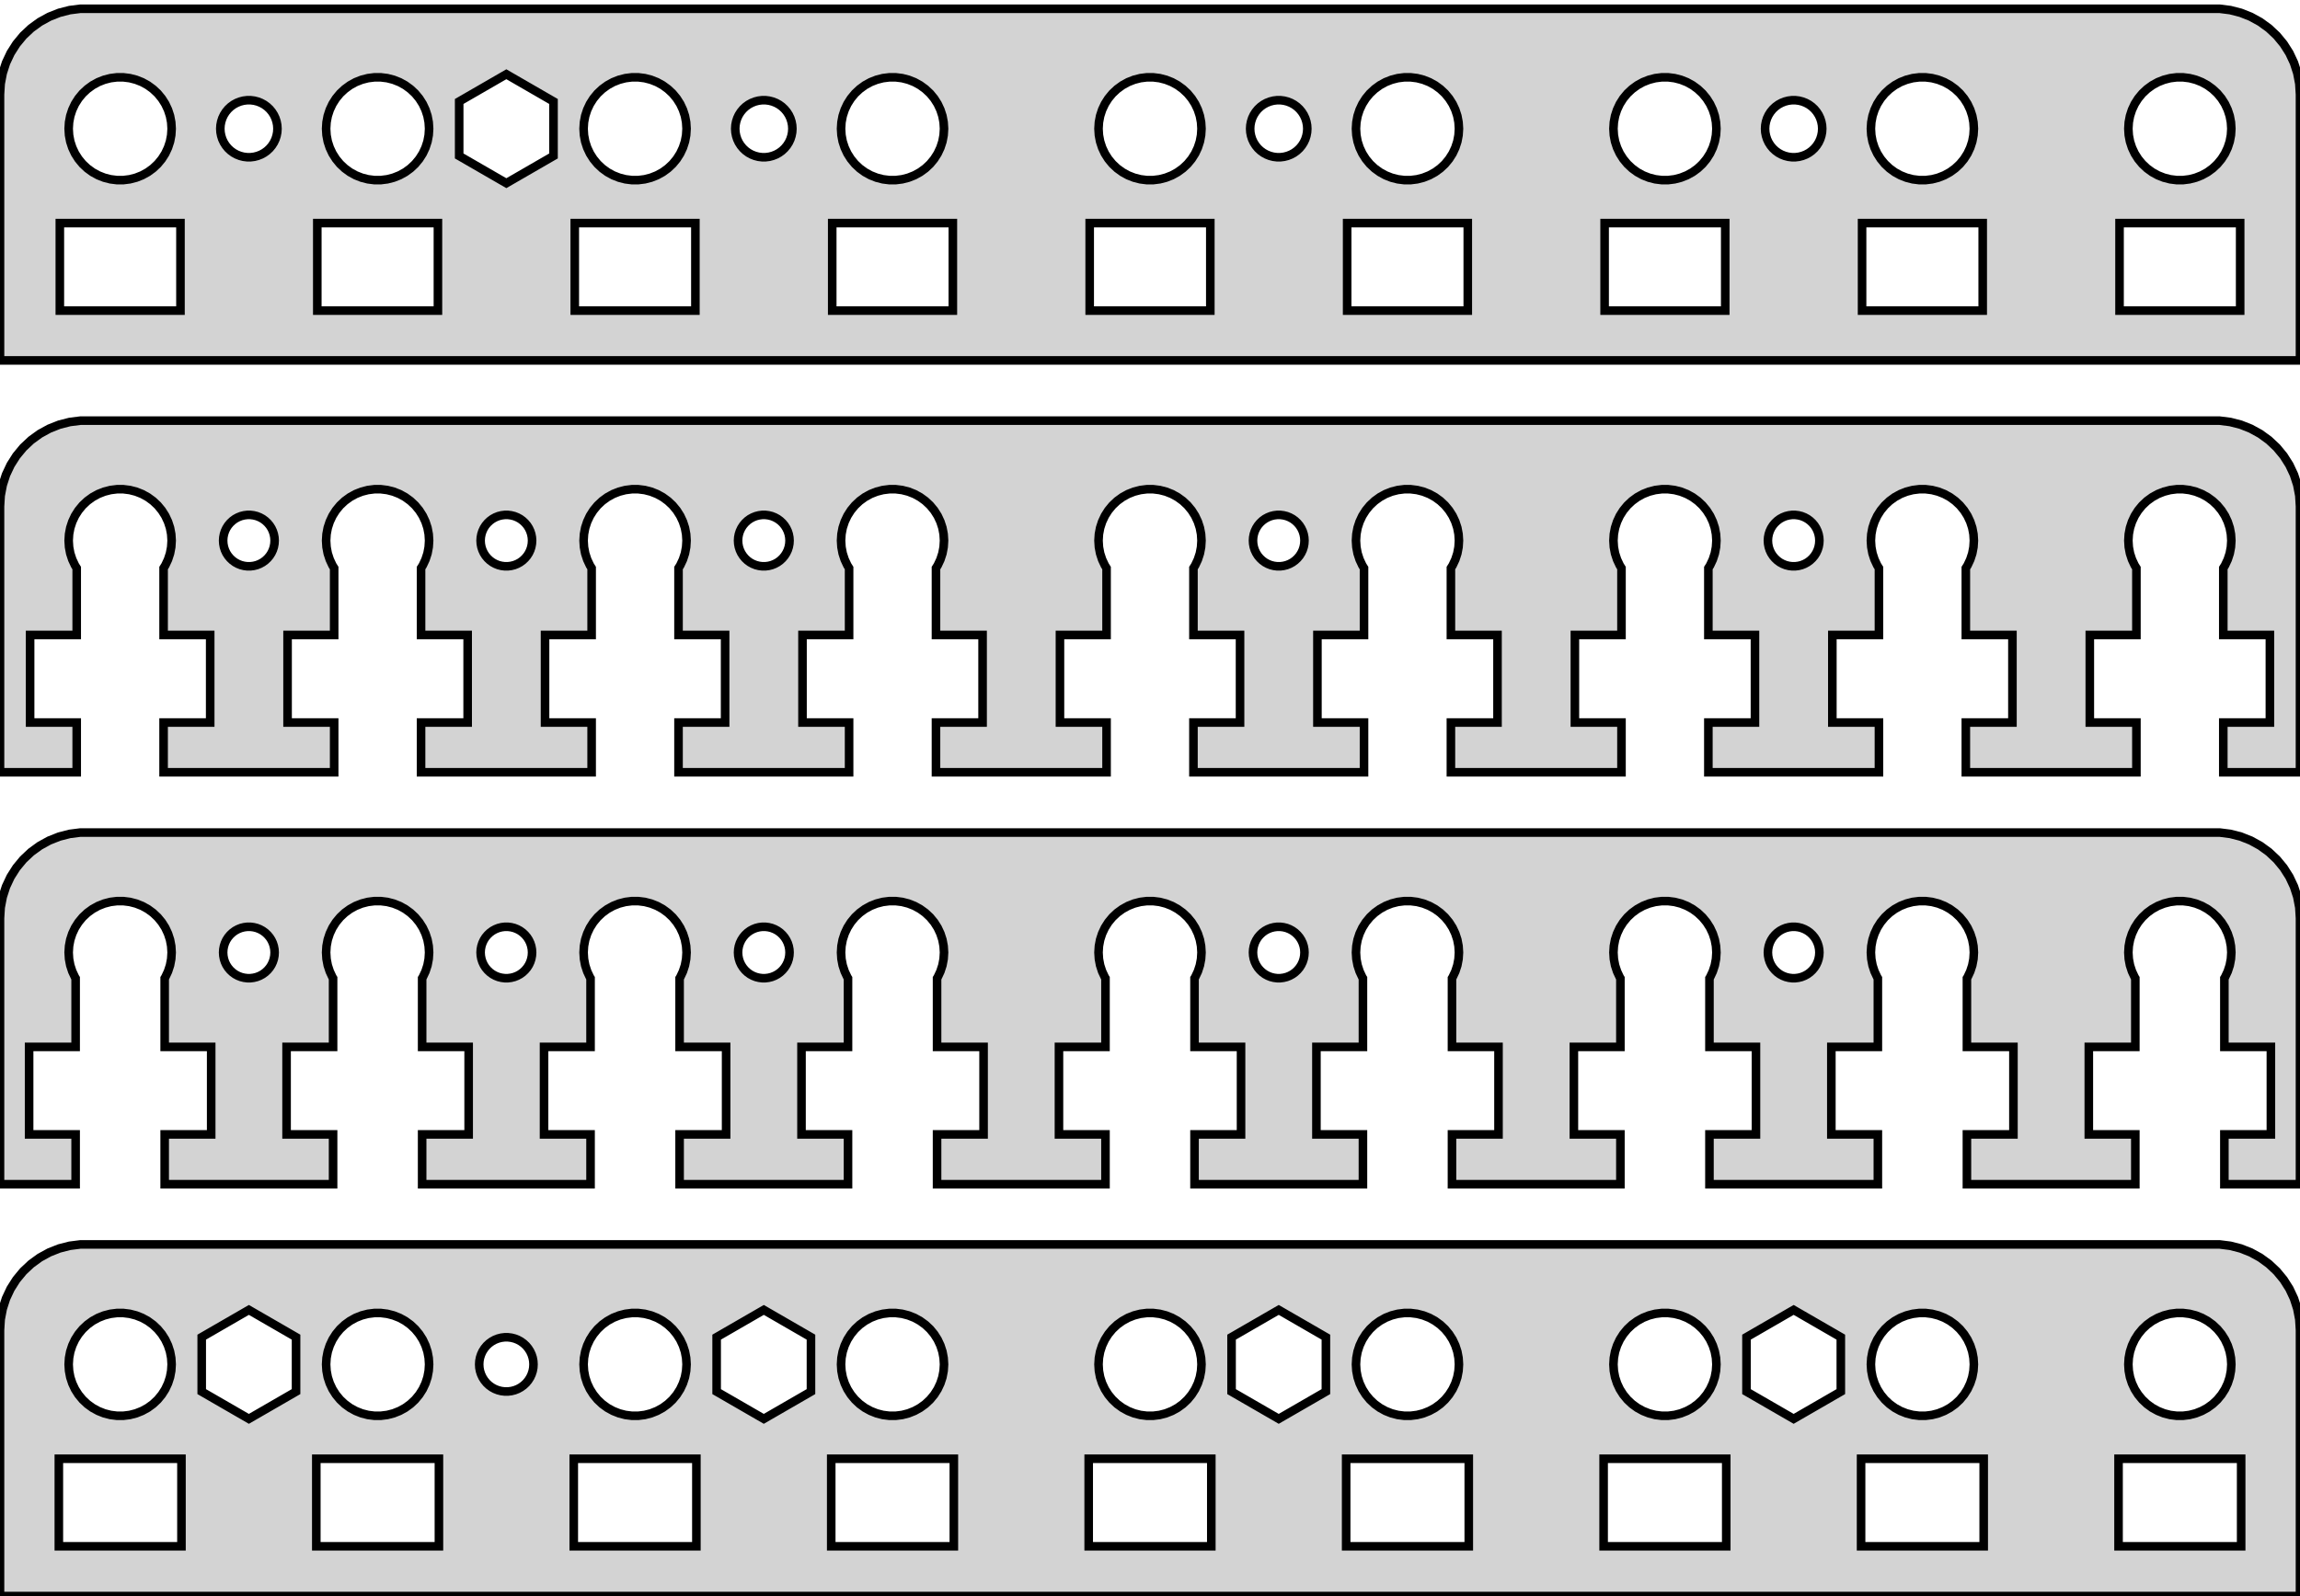 <?xml version="1.0" standalone="no"?>
<!DOCTYPE svg PUBLIC "-//W3C//DTD SVG 1.1//EN" "http://www.w3.org/Graphics/SVG/1.1/DTD/svg11.dtd">
<svg width="134mm" height="93mm" viewBox="-67 -93 134 93" xmlns="http://www.w3.org/2000/svg" version="1.1">
<title>OpenSCAD Model</title>
<path d="
M 67,-87.5 L 66.961,-88.127 L 66.843,-88.743 L 66.649,-89.341 L 66.382,-89.909 L 66.045,-90.439
 L 65.645,-90.923 L 65.187,-91.353 L 64.679,-91.722 L 64.129,-92.024 L 63.545,-92.255 L 62.937,-92.411
 L 62.314,-92.49 L -62.314,-92.49 L -62.937,-92.411 L -63.545,-92.255 L -64.129,-92.024 L -64.679,-91.722
 L -65.187,-91.353 L -65.645,-90.923 L -66.045,-90.439 L -66.382,-89.909 L -66.649,-89.341 L -66.843,-88.743
 L -66.961,-88.127 L -67,-87.5 L -67,-72 L 67,-72 z
M -40.248,-83.913 L -40.248,-87.087 L -37.5,-88.674 L -34.752,-87.087 L -34.752,-83.913 L -37.5,-82.326
 z
M -45.188,-82.506 L -45.562,-82.553 L -45.927,-82.647 L -46.277,-82.785 L -46.608,-82.967 L -46.912,-83.188
 L -47.187,-83.446 L -47.427,-83.737 L -47.629,-84.055 L -47.789,-84.396 L -47.906,-84.754 L -47.976,-85.124
 L -48,-85.5 L -47.976,-85.876 L -47.906,-86.246 L -47.789,-86.604 L -47.629,-86.945 L -47.427,-87.263
 L -47.187,-87.554 L -46.912,-87.811 L -46.608,-88.033 L -46.277,-88.215 L -45.927,-88.353 L -45.562,-88.447
 L -45.188,-88.494 L -44.812,-88.494 L -44.438,-88.447 L -44.073,-88.353 L -43.723,-88.215 L -43.392,-88.033
 L -43.088,-87.811 L -42.813,-87.554 L -42.573,-87.263 L -42.371,-86.945 L -42.211,-86.604 L -42.094,-86.246
 L -42.024,-85.876 L -42,-85.5 L -42.024,-85.124 L -42.094,-84.754 L -42.211,-84.396 L -42.371,-84.055
 L -42.573,-83.737 L -42.813,-83.446 L -43.088,-83.188 L -43.392,-82.967 L -43.723,-82.785 L -44.073,-82.647
 L -44.438,-82.553 L -44.812,-82.506 z
M 59.812,-82.506 L 59.438,-82.553 L 59.073,-82.647 L 58.723,-82.785 L 58.392,-82.967 L 58.088,-83.188
 L 57.813,-83.446 L 57.573,-83.737 L 57.371,-84.055 L 57.211,-84.396 L 57.094,-84.754 L 57.024,-85.124
 L 57,-85.5 L 57.024,-85.876 L 57.094,-86.246 L 57.211,-86.604 L 57.371,-86.945 L 57.573,-87.263
 L 57.813,-87.554 L 58.088,-87.811 L 58.392,-88.033 L 58.723,-88.215 L 59.073,-88.353 L 59.438,-88.447
 L 59.812,-88.494 L 60.188,-88.494 L 60.562,-88.447 L 60.927,-88.353 L 61.277,-88.215 L 61.608,-88.033
 L 61.912,-87.811 L 62.187,-87.554 L 62.427,-87.263 L 62.629,-86.945 L 62.789,-86.604 L 62.906,-86.246
 L 62.976,-85.876 L 63,-85.5 L 62.976,-85.124 L 62.906,-84.754 L 62.789,-84.396 L 62.629,-84.055
 L 62.427,-83.737 L 62.187,-83.446 L 61.912,-83.188 L 61.608,-82.967 L 61.277,-82.785 L 60.927,-82.647
 L 60.562,-82.553 L 60.188,-82.506 z
M 14.812,-82.506 L 14.438,-82.553 L 14.073,-82.647 L 13.723,-82.785 L 13.393,-82.967 L 13.088,-83.188
 L 12.813,-83.446 L 12.573,-83.737 L 12.371,-84.055 L 12.211,-84.396 L 12.094,-84.754 L 12.024,-85.124
 L 12,-85.5 L 12.024,-85.876 L 12.094,-86.246 L 12.211,-86.604 L 12.371,-86.945 L 12.573,-87.263
 L 12.813,-87.554 L 13.088,-87.811 L 13.393,-88.033 L 13.723,-88.215 L 14.073,-88.353 L 14.438,-88.447
 L 14.812,-88.494 L 15.188,-88.494 L 15.562,-88.447 L 15.927,-88.353 L 16.277,-88.215 L 16.608,-88.033
 L 16.912,-87.811 L 17.187,-87.554 L 17.427,-87.263 L 17.629,-86.945 L 17.789,-86.604 L 17.906,-86.246
 L 17.976,-85.876 L 18,-85.5 L 17.976,-85.124 L 17.906,-84.754 L 17.789,-84.396 L 17.629,-84.055
 L 17.427,-83.737 L 17.187,-83.446 L 16.912,-83.188 L 16.608,-82.967 L 16.277,-82.785 L 15.927,-82.647
 L 15.562,-82.553 L 15.188,-82.506 z
M -60.188,-82.506 L -60.562,-82.553 L -60.927,-82.647 L -61.277,-82.785 L -61.608,-82.967 L -61.912,-83.188
 L -62.187,-83.446 L -62.427,-83.737 L -62.629,-84.055 L -62.789,-84.396 L -62.906,-84.754 L -62.976,-85.124
 L -63,-85.5 L -62.976,-85.876 L -62.906,-86.246 L -62.789,-86.604 L -62.629,-86.945 L -62.427,-87.263
 L -62.187,-87.554 L -61.912,-87.811 L -61.608,-88.033 L -61.277,-88.215 L -60.927,-88.353 L -60.562,-88.447
 L -60.188,-88.494 L -59.812,-88.494 L -59.438,-88.447 L -59.073,-88.353 L -58.723,-88.215 L -58.392,-88.033
 L -58.088,-87.811 L -57.813,-87.554 L -57.573,-87.263 L -57.371,-86.945 L -57.211,-86.604 L -57.094,-86.246
 L -57.024,-85.876 L -57,-85.5 L -57.024,-85.124 L -57.094,-84.754 L -57.211,-84.396 L -57.371,-84.055
 L -57.573,-83.737 L -57.813,-83.446 L -58.088,-83.188 L -58.392,-82.967 L -58.723,-82.785 L -59.073,-82.647
 L -59.438,-82.553 L -59.812,-82.506 z
M 44.812,-82.506 L 44.438,-82.553 L 44.073,-82.647 L 43.723,-82.785 L 43.392,-82.967 L 43.088,-83.188
 L 42.813,-83.446 L 42.573,-83.737 L 42.371,-84.055 L 42.211,-84.396 L 42.094,-84.754 L 42.024,-85.124
 L 42,-85.5 L 42.024,-85.876 L 42.094,-86.246 L 42.211,-86.604 L 42.371,-86.945 L 42.573,-87.263
 L 42.813,-87.554 L 43.088,-87.811 L 43.392,-88.033 L 43.723,-88.215 L 44.073,-88.353 L 44.438,-88.447
 L 44.812,-88.494 L 45.188,-88.494 L 45.562,-88.447 L 45.927,-88.353 L 46.277,-88.215 L 46.608,-88.033
 L 46.912,-87.811 L 47.187,-87.554 L 47.427,-87.263 L 47.629,-86.945 L 47.789,-86.604 L 47.906,-86.246
 L 47.976,-85.876 L 48,-85.5 L 47.976,-85.124 L 47.906,-84.754 L 47.789,-84.396 L 47.629,-84.055
 L 47.427,-83.737 L 47.187,-83.446 L 46.912,-83.188 L 46.608,-82.967 L 46.277,-82.785 L 45.927,-82.647
 L 45.562,-82.553 L 45.188,-82.506 z
M -30.188,-82.506 L -30.562,-82.553 L -30.927,-82.647 L -31.277,-82.785 L -31.608,-82.967 L -31.912,-83.188
 L -32.187,-83.446 L -32.427,-83.737 L -32.629,-84.055 L -32.789,-84.396 L -32.906,-84.754 L -32.976,-85.124
 L -33,-85.5 L -32.976,-85.876 L -32.906,-86.246 L -32.789,-86.604 L -32.629,-86.945 L -32.427,-87.263
 L -32.187,-87.554 L -31.912,-87.811 L -31.608,-88.033 L -31.277,-88.215 L -30.927,-88.353 L -30.562,-88.447
 L -30.188,-88.494 L -29.812,-88.494 L -29.438,-88.447 L -29.073,-88.353 L -28.723,-88.215 L -28.392,-88.033
 L -28.088,-87.811 L -27.813,-87.554 L -27.573,-87.263 L -27.371,-86.945 L -27.211,-86.604 L -27.094,-86.246
 L -27.024,-85.876 L -27,-85.5 L -27.024,-85.124 L -27.094,-84.754 L -27.211,-84.396 L -27.371,-84.055
 L -27.573,-83.737 L -27.813,-83.446 L -28.088,-83.188 L -28.392,-82.967 L -28.723,-82.785 L -29.073,-82.647
 L -29.438,-82.553 L -29.812,-82.506 z
M -15.188,-82.506 L -15.562,-82.553 L -15.927,-82.647 L -16.277,-82.785 L -16.608,-82.967 L -16.912,-83.188
 L -17.187,-83.446 L -17.427,-83.737 L -17.629,-84.055 L -17.789,-84.396 L -17.906,-84.754 L -17.976,-85.124
 L -18,-85.5 L -17.976,-85.876 L -17.906,-86.246 L -17.789,-86.604 L -17.629,-86.945 L -17.427,-87.263
 L -17.187,-87.554 L -16.912,-87.811 L -16.608,-88.033 L -16.277,-88.215 L -15.927,-88.353 L -15.562,-88.447
 L -15.188,-88.494 L -14.812,-88.494 L -14.438,-88.447 L -14.073,-88.353 L -13.723,-88.215 L -13.393,-88.033
 L -13.088,-87.811 L -12.813,-87.554 L -12.573,-87.263 L -12.371,-86.945 L -12.211,-86.604 L -12.094,-86.246
 L -12.024,-85.876 L -12,-85.5 L -12.024,-85.124 L -12.094,-84.754 L -12.211,-84.396 L -12.371,-84.055
 L -12.573,-83.737 L -12.813,-83.446 L -13.088,-83.188 L -13.393,-82.967 L -13.723,-82.785 L -14.073,-82.647
 L -14.438,-82.553 L -14.812,-82.506 z
M -0.188,-82.506 L -0.562,-82.553 L -0.927,-82.647 L -1.277,-82.785 L -1.607,-82.967 L -1.912,-83.188
 L -2.187,-83.446 L -2.427,-83.737 L -2.629,-84.055 L -2.789,-84.396 L -2.906,-84.754 L -2.976,-85.124
 L -3,-85.5 L -2.976,-85.876 L -2.906,-86.246 L -2.789,-86.604 L -2.629,-86.945 L -2.427,-87.263
 L -2.187,-87.554 L -1.912,-87.811 L -1.607,-88.033 L -1.277,-88.215 L -0.927,-88.353 L -0.562,-88.447
 L -0.188,-88.494 L 0.188,-88.494 L 0.562,-88.447 L 0.927,-88.353 L 1.277,-88.215 L 1.607,-88.033
 L 1.912,-87.811 L 2.187,-87.554 L 2.427,-87.263 L 2.629,-86.945 L 2.789,-86.604 L 2.906,-86.246
 L 2.976,-85.876 L 3,-85.5 L 2.976,-85.124 L 2.906,-84.754 L 2.789,-84.396 L 2.629,-84.055
 L 2.427,-83.737 L 2.187,-83.446 L 1.912,-83.188 L 1.607,-82.967 L 1.277,-82.785 L 0.927,-82.647
 L 0.562,-82.553 L 0.188,-82.506 z
M 29.812,-82.506 L 29.438,-82.553 L 29.073,-82.647 L 28.723,-82.785 L 28.392,-82.967 L 28.088,-83.188
 L 27.813,-83.446 L 27.573,-83.737 L 27.371,-84.055 L 27.211,-84.396 L 27.094,-84.754 L 27.024,-85.124
 L 27,-85.5 L 27.024,-85.876 L 27.094,-86.246 L 27.211,-86.604 L 27.371,-86.945 L 27.573,-87.263
 L 27.813,-87.554 L 28.088,-87.811 L 28.392,-88.033 L 28.723,-88.215 L 29.073,-88.353 L 29.438,-88.447
 L 29.812,-88.494 L 30.188,-88.494 L 30.562,-88.447 L 30.927,-88.353 L 31.277,-88.215 L 31.608,-88.033
 L 31.912,-87.811 L 32.187,-87.554 L 32.427,-87.263 L 32.629,-86.945 L 32.789,-86.604 L 32.906,-86.246
 L 32.976,-85.876 L 33,-85.5 L 32.976,-85.124 L 32.906,-84.754 L 32.789,-84.396 L 32.629,-84.055
 L 32.427,-83.737 L 32.187,-83.446 L 31.912,-83.188 L 31.608,-82.967 L 31.277,-82.785 L 30.927,-82.647
 L 30.562,-82.553 L 30.188,-82.506 z
M 37.395,-83.839 L 37.188,-83.865 L 36.986,-83.917 L 36.791,-83.994 L 36.608,-84.094 L 36.439,-84.217
 L 36.286,-84.36 L 36.153,-84.522 L 36.041,-84.698 L 35.952,-84.887 L 35.888,-85.086 L 35.848,-85.291
 L 35.835,-85.5 L 35.848,-85.709 L 35.888,-85.914 L 35.952,-86.113 L 36.041,-86.302 L 36.153,-86.478
 L 36.286,-86.64 L 36.439,-86.783 L 36.608,-86.906 L 36.791,-87.006 L 36.986,-87.083 L 37.188,-87.135
 L 37.395,-87.161 L 37.605,-87.161 L 37.812,-87.135 L 38.014,-87.083 L 38.209,-87.006 L 38.392,-86.906
 L 38.561,-86.783 L 38.714,-86.64 L 38.847,-86.478 L 38.959,-86.302 L 39.048,-86.113 L 39.112,-85.914
 L 39.152,-85.709 L 39.165,-85.5 L 39.152,-85.291 L 39.112,-85.086 L 39.048,-84.887 L 38.959,-84.698
 L 38.847,-84.522 L 38.714,-84.36 L 38.561,-84.217 L 38.392,-84.094 L 38.209,-83.994 L 38.014,-83.917
 L 37.812,-83.865 L 37.605,-83.839 z
M -52.605,-83.839 L -52.812,-83.865 L -53.014,-83.917 L -53.209,-83.994 L -53.392,-84.094 L -53.561,-84.217
 L -53.714,-84.36 L -53.847,-84.522 L -53.959,-84.698 L -54.048,-84.887 L -54.112,-85.086 L -54.152,-85.291
 L -54.165,-85.5 L -54.152,-85.709 L -54.112,-85.914 L -54.048,-86.113 L -53.959,-86.302 L -53.847,-86.478
 L -53.714,-86.64 L -53.561,-86.783 L -53.392,-86.906 L -53.209,-87.006 L -53.014,-87.083 L -52.812,-87.135
 L -52.605,-87.161 L -52.395,-87.161 L -52.188,-87.135 L -51.986,-87.083 L -51.791,-87.006 L -51.608,-86.906
 L -51.439,-86.783 L -51.286,-86.64 L -51.153,-86.478 L -51.041,-86.302 L -50.952,-86.113 L -50.888,-85.914
 L -50.848,-85.709 L -50.835,-85.5 L -50.848,-85.291 L -50.888,-85.086 L -50.952,-84.887 L -51.041,-84.698
 L -51.153,-84.522 L -51.286,-84.36 L -51.439,-84.217 L -51.608,-84.094 L -51.791,-83.994 L -51.986,-83.917
 L -52.188,-83.865 L -52.395,-83.839 z
M -22.605,-83.839 L -22.812,-83.865 L -23.014,-83.917 L -23.209,-83.994 L -23.392,-84.094 L -23.561,-84.217
 L -23.713,-84.36 L -23.847,-84.522 L -23.959,-84.698 L -24.048,-84.887 L -24.112,-85.086 L -24.152,-85.291
 L -24.165,-85.5 L -24.152,-85.709 L -24.112,-85.914 L -24.048,-86.113 L -23.959,-86.302 L -23.847,-86.478
 L -23.713,-86.64 L -23.561,-86.783 L -23.392,-86.906 L -23.209,-87.006 L -23.014,-87.083 L -22.812,-87.135
 L -22.605,-87.161 L -22.395,-87.161 L -22.188,-87.135 L -21.986,-87.083 L -21.791,-87.006 L -21.608,-86.906
 L -21.439,-86.783 L -21.287,-86.64 L -21.153,-86.478 L -21.041,-86.302 L -20.952,-86.113 L -20.888,-85.914
 L -20.848,-85.709 L -20.835,-85.5 L -20.848,-85.291 L -20.888,-85.086 L -20.952,-84.887 L -21.041,-84.698
 L -21.153,-84.522 L -21.287,-84.36 L -21.439,-84.217 L -21.608,-84.094 L -21.791,-83.994 L -21.986,-83.917
 L -22.188,-83.865 L -22.395,-83.839 z
M 7.395,-83.839 L 7.188,-83.865 L 6.986,-83.917 L 6.791,-83.994 L 6.608,-84.094 L 6.439,-84.217
 L 6.286,-84.36 L 6.153,-84.522 L 6.041,-84.698 L 5.952,-84.887 L 5.888,-85.086 L 5.848,-85.291
 L 5.835,-85.5 L 5.848,-85.709 L 5.888,-85.914 L 5.952,-86.113 L 6.041,-86.302 L 6.153,-86.478
 L 6.286,-86.64 L 6.439,-86.783 L 6.608,-86.906 L 6.791,-87.006 L 6.986,-87.083 L 7.188,-87.135
 L 7.395,-87.161 L 7.605,-87.161 L 7.812,-87.135 L 8.014,-87.083 L 8.209,-87.006 L 8.392,-86.906
 L 8.561,-86.783 L 8.714,-86.64 L 8.847,-86.478 L 8.959,-86.302 L 9.048,-86.113 L 9.112,-85.914
 L 9.152,-85.709 L 9.165,-85.5 L 9.152,-85.291 L 9.112,-85.086 L 9.048,-84.887 L 8.959,-84.698
 L 8.847,-84.522 L 8.714,-84.36 L 8.561,-84.217 L 8.392,-84.094 L 8.209,-83.994 L 8.014,-83.917
 L 7.812,-83.865 L 7.605,-83.839 z
M 26.486,-74.9 L 26.486,-80 L 33.514,-80 L 33.514,-74.9 z
M -33.514,-74.9 L -33.514,-80 L -26.486,-80 L -26.486,-74.9 z
M -3.514,-74.9 L -3.514,-80 L 3.514,-80 L 3.514,-74.9 z
M -63.514,-74.9 L -63.514,-80 L -56.486,-80 L -56.486,-74.9 z
M -48.514,-74.9 L -48.514,-80 L -41.486,-80 L -41.486,-74.9 z
M -18.514,-74.9 L -18.514,-80 L -11.486,-80 L -11.486,-74.9 z
M 41.486,-74.9 L 41.486,-80 L 48.514,-80 L 48.514,-74.9 z
M 11.486,-74.9 L 11.486,-80 L 18.514,-80 L 18.514,-74.9 z
M 56.486,-74.9 L 56.486,-80 L 63.514,-80 L 63.514,-74.9 z
M -62.531,-50.9 L -65.246,-50.9 L -65.246,-56 L -62.531,-56 L -62.531,-59.9 L -62.629,-60.055
 L -62.789,-60.396 L -62.906,-60.754 L -62.976,-61.124 L -63,-61.5 L -62.976,-61.876 L -62.906,-62.246
 L -62.789,-62.604 L -62.629,-62.945 L -62.427,-63.263 L -62.187,-63.554 L -61.912,-63.812 L -61.608,-64.033
 L -61.277,-64.215 L -60.927,-64.353 L -60.562,-64.447 L -60.188,-64.494 L -59.812,-64.494 L -59.438,-64.447
 L -59.073,-64.353 L -58.723,-64.215 L -58.392,-64.033 L -58.088,-63.812 L -57.813,-63.554 L -57.573,-63.263
 L -57.371,-62.945 L -57.211,-62.604 L -57.094,-62.246 L -57.024,-61.876 L -57,-61.5 L -57.024,-61.124
 L -57.094,-60.754 L -57.211,-60.396 L -57.371,-60.055 L -57.469,-59.9 L -57.469,-56 L -54.754,-56
 L -54.754,-50.9 L -57.469,-50.9 L -57.469,-48 L -47.531,-48 L -47.531,-50.9 L -50.246,-50.9
 L -50.246,-56 L -47.531,-56 L -47.531,-59.9 L -47.629,-60.055 L -47.789,-60.396 L -47.906,-60.754
 L -47.976,-61.124 L -48,-61.5 L -47.976,-61.876 L -47.906,-62.246 L -47.789,-62.604 L -47.629,-62.945
 L -47.427,-63.263 L -47.187,-63.554 L -46.912,-63.812 L -46.608,-64.033 L -46.277,-64.215 L -45.927,-64.353
 L -45.562,-64.447 L -45.188,-64.494 L -44.812,-64.494 L -44.438,-64.447 L -44.073,-64.353 L -43.723,-64.215
 L -43.392,-64.033 L -43.088,-63.812 L -42.813,-63.554 L -42.573,-63.263 L -42.371,-62.945 L -42.211,-62.604
 L -42.094,-62.246 L -42.024,-61.876 L -42,-61.5 L -42.024,-61.124 L -42.094,-60.754 L -42.211,-60.396
 L -42.371,-60.055 L -42.469,-59.9 L -42.469,-56 L -39.754,-56 L -39.754,-50.9 L -42.469,-50.9
 L -42.469,-48 L -32.531,-48 L -32.531,-50.9 L -35.246,-50.9 L -35.246,-56 L -32.531,-56
 L -32.531,-59.9 L -32.629,-60.055 L -32.789,-60.396 L -32.906,-60.754 L -32.976,-61.124 L -33,-61.5
 L -32.976,-61.876 L -32.906,-62.246 L -32.789,-62.604 L -32.629,-62.945 L -32.427,-63.263 L -32.187,-63.554
 L -31.912,-63.812 L -31.608,-64.033 L -31.277,-64.215 L -30.927,-64.353 L -30.562,-64.447 L -30.188,-64.494
 L -29.812,-64.494 L -29.438,-64.447 L -29.073,-64.353 L -28.723,-64.215 L -28.392,-64.033 L -28.088,-63.812
 L -27.813,-63.554 L -27.573,-63.263 L -27.371,-62.945 L -27.211,-62.604 L -27.094,-62.246 L -27.024,-61.876
 L -27,-61.5 L -27.024,-61.124 L -27.094,-60.754 L -27.211,-60.396 L -27.371,-60.055 L -27.469,-59.9
 L -27.469,-56 L -24.754,-56 L -24.754,-50.9 L -27.469,-50.9 L -27.469,-48 L -17.531,-48
 L -17.531,-50.9 L -20.246,-50.9 L -20.246,-56 L -17.531,-56 L -17.531,-59.9 L -17.629,-60.055
 L -17.789,-60.396 L -17.906,-60.754 L -17.976,-61.124 L -18,-61.5 L -17.976,-61.876 L -17.906,-62.246
 L -17.789,-62.604 L -17.629,-62.945 L -17.427,-63.263 L -17.187,-63.554 L -16.912,-63.812 L -16.608,-64.033
 L -16.277,-64.215 L -15.927,-64.353 L -15.562,-64.447 L -15.188,-64.494 L -14.812,-64.494 L -14.438,-64.447
 L -14.073,-64.353 L -13.723,-64.215 L -13.393,-64.033 L -13.088,-63.812 L -12.813,-63.554 L -12.573,-63.263
 L -12.371,-62.945 L -12.211,-62.604 L -12.094,-62.246 L -12.024,-61.876 L -12,-61.5 L -12.024,-61.124
 L -12.094,-60.754 L -12.211,-60.396 L -12.371,-60.055 L -12.469,-59.9 L -12.469,-56 L -9.754,-56
 L -9.754,-50.9 L -12.469,-50.9 L -12.469,-48 L -2.531,-48 L -2.531,-50.9 L -5.246,-50.9
 L -5.246,-56 L -2.531,-56 L -2.531,-59.9 L -2.629,-60.055 L -2.789,-60.396 L -2.906,-60.754
 L -2.976,-61.124 L -3,-61.5 L -2.976,-61.876 L -2.906,-62.246 L -2.789,-62.604 L -2.629,-62.945
 L -2.427,-63.263 L -2.187,-63.554 L -1.912,-63.812 L -1.607,-64.033 L -1.277,-64.215 L -0.927,-64.353
 L -0.562,-64.447 L -0.188,-64.494 L 0.188,-64.494 L 0.562,-64.447 L 0.927,-64.353 L 1.277,-64.215
 L 1.607,-64.033 L 1.912,-63.812 L 2.187,-63.554 L 2.427,-63.263 L 2.629,-62.945 L 2.789,-62.604
 L 2.906,-62.246 L 2.976,-61.876 L 3,-61.5 L 2.976,-61.124 L 2.906,-60.754 L 2.789,-60.396
 L 2.629,-60.055 L 2.531,-59.9 L 2.531,-56 L 5.246,-56 L 5.246,-50.9 L 2.531,-50.9
 L 2.531,-48 L 12.469,-48 L 12.469,-50.9 L 9.754,-50.9 L 9.754,-56 L 12.469,-56
 L 12.469,-59.9 L 12.371,-60.055 L 12.211,-60.396 L 12.094,-60.754 L 12.024,-61.124 L 12,-61.5
 L 12.024,-61.876 L 12.094,-62.246 L 12.211,-62.604 L 12.371,-62.945 L 12.573,-63.263 L 12.813,-63.554
 L 13.088,-63.812 L 13.393,-64.033 L 13.723,-64.215 L 14.073,-64.353 L 14.438,-64.447 L 14.812,-64.494
 L 15.188,-64.494 L 15.562,-64.447 L 15.927,-64.353 L 16.277,-64.215 L 16.608,-64.033 L 16.912,-63.812
 L 17.187,-63.554 L 17.427,-63.263 L 17.629,-62.945 L 17.789,-62.604 L 17.906,-62.246 L 17.976,-61.876
 L 18,-61.5 L 17.976,-61.124 L 17.906,-60.754 L 17.789,-60.396 L 17.629,-60.055 L 17.531,-59.9
 L 17.531,-56 L 20.246,-56 L 20.246,-50.9 L 17.531,-50.9 L 17.531,-48 L 27.469,-48
 L 27.469,-50.9 L 24.754,-50.9 L 24.754,-56 L 27.469,-56 L 27.469,-59.9 L 27.371,-60.055
 L 27.211,-60.396 L 27.094,-60.754 L 27.024,-61.124 L 27,-61.5 L 27.024,-61.876 L 27.094,-62.246
 L 27.211,-62.604 L 27.371,-62.945 L 27.573,-63.263 L 27.813,-63.554 L 28.088,-63.812 L 28.392,-64.033
 L 28.723,-64.215 L 29.073,-64.353 L 29.438,-64.447 L 29.812,-64.494 L 30.188,-64.494 L 30.562,-64.447
 L 30.927,-64.353 L 31.277,-64.215 L 31.608,-64.033 L 31.912,-63.812 L 32.187,-63.554 L 32.427,-63.263
 L 32.629,-62.945 L 32.789,-62.604 L 32.906,-62.246 L 32.976,-61.876 L 33,-61.5 L 32.976,-61.124
 L 32.906,-60.754 L 32.789,-60.396 L 32.629,-60.055 L 32.531,-59.9 L 32.531,-56 L 35.246,-56
 L 35.246,-50.9 L 32.531,-50.9 L 32.531,-48 L 42.469,-48 L 42.469,-50.9 L 39.754,-50.9
 L 39.754,-56 L 42.469,-56 L 42.469,-59.9 L 42.371,-60.055 L 42.211,-60.396 L 42.094,-60.754
 L 42.024,-61.124 L 42,-61.5 L 42.024,-61.876 L 42.094,-62.246 L 42.211,-62.604 L 42.371,-62.945
 L 42.573,-63.263 L 42.813,-63.554 L 43.088,-63.812 L 43.392,-64.033 L 43.723,-64.215 L 44.073,-64.353
 L 44.438,-64.447 L 44.812,-64.494 L 45.188,-64.494 L 45.562,-64.447 L 45.927,-64.353 L 46.277,-64.215
 L 46.608,-64.033 L 46.912,-63.812 L 47.187,-63.554 L 47.427,-63.263 L 47.629,-62.945 L 47.789,-62.604
 L 47.906,-62.246 L 47.976,-61.876 L 48,-61.5 L 47.976,-61.124 L 47.906,-60.754 L 47.789,-60.396
 L 47.629,-60.055 L 47.531,-59.9 L 47.531,-56 L 50.246,-56 L 50.246,-50.9 L 47.531,-50.9
 L 47.531,-48 L 57.469,-48 L 57.469,-50.9 L 54.754,-50.9 L 54.754,-56 L 57.469,-56
 L 57.469,-59.9 L 57.371,-60.055 L 57.211,-60.396 L 57.094,-60.754 L 57.024,-61.124 L 57,-61.5
 L 57.024,-61.876 L 57.094,-62.246 L 57.211,-62.604 L 57.371,-62.945 L 57.573,-63.263 L 57.813,-63.554
 L 58.088,-63.812 L 58.392,-64.033 L 58.723,-64.215 L 59.073,-64.353 L 59.438,-64.447 L 59.812,-64.494
 L 60.188,-64.494 L 60.562,-64.447 L 60.927,-64.353 L 61.277,-64.215 L 61.608,-64.033 L 61.912,-63.812
 L 62.187,-63.554 L 62.427,-63.263 L 62.629,-62.945 L 62.789,-62.604 L 62.906,-62.246 L 62.976,-61.876
 L 63,-61.5 L 62.976,-61.124 L 62.906,-60.754 L 62.789,-60.396 L 62.629,-60.055 L 62.531,-59.9
 L 62.531,-56 L 65.246,-56 L 65.246,-50.9 L 62.531,-50.9 L 62.531,-48 L 67,-48
 L 67,-63.5 L 66.961,-64.127 L 66.843,-64.743 L 66.649,-65.341 L 66.382,-65.909 L 66.045,-66.439
 L 65.645,-66.923 L 65.187,-67.353 L 64.679,-67.722 L 64.129,-68.024 L 63.545,-68.255 L 62.937,-68.411
 L 62.314,-68.49 L -62.314,-68.49 L -62.937,-68.411 L -63.545,-68.255 L -64.129,-68.024 L -64.679,-67.722
 L -65.187,-67.353 L -65.645,-66.923 L -66.045,-66.439 L -66.382,-65.909 L -66.649,-65.341 L -66.843,-64.743
 L -66.961,-64.127 L -67,-63.5 L -67,-48 L -62.531,-48 z
M -37.594,-60.003 L -37.781,-60.027 L -37.964,-60.073 L -38.139,-60.143 L -38.304,-60.233 L -38.456,-60.344
 L -38.593,-60.473 L -38.714,-60.618 L -38.815,-60.777 L -38.895,-60.948 L -38.953,-61.127 L -38.988,-61.312
 L -39,-61.5 L -38.988,-61.688 L -38.953,-61.873 L -38.895,-62.052 L -38.815,-62.223 L -38.714,-62.382
 L -38.593,-62.527 L -38.456,-62.656 L -38.304,-62.767 L -38.139,-62.857 L -37.964,-62.927 L -37.781,-62.973
 L -37.594,-62.997 L -37.406,-62.997 L -37.219,-62.973 L -37.036,-62.927 L -36.861,-62.857 L -36.696,-62.767
 L -36.544,-62.656 L -36.407,-62.527 L -36.286,-62.382 L -36.185,-62.223 L -36.105,-62.052 L -36.047,-61.873
 L -36.012,-61.688 L -36,-61.5 L -36.012,-61.312 L -36.047,-61.127 L -36.105,-60.948 L -36.185,-60.777
 L -36.286,-60.618 L -36.407,-60.473 L -36.544,-60.344 L -36.696,-60.233 L -36.861,-60.143 L -37.036,-60.073
 L -37.219,-60.027 L -37.406,-60.003 z
M -52.594,-60.003 L -52.781,-60.027 L -52.964,-60.073 L -53.139,-60.143 L -53.304,-60.233 L -53.456,-60.344
 L -53.593,-60.473 L -53.714,-60.618 L -53.815,-60.777 L -53.895,-60.948 L -53.953,-61.127 L -53.988,-61.312
 L -54,-61.5 L -53.988,-61.688 L -53.953,-61.873 L -53.895,-62.052 L -53.815,-62.223 L -53.714,-62.382
 L -53.593,-62.527 L -53.456,-62.656 L -53.304,-62.767 L -53.139,-62.857 L -52.964,-62.927 L -52.781,-62.973
 L -52.594,-62.997 L -52.406,-62.997 L -52.219,-62.973 L -52.036,-62.927 L -51.861,-62.857 L -51.696,-62.767
 L -51.544,-62.656 L -51.407,-62.527 L -51.286,-62.382 L -51.185,-62.223 L -51.105,-62.052 L -51.047,-61.873
 L -51.012,-61.688 L -51,-61.5 L -51.012,-61.312 L -51.047,-61.127 L -51.105,-60.948 L -51.185,-60.777
 L -51.286,-60.618 L -51.407,-60.473 L -51.544,-60.344 L -51.696,-60.233 L -51.861,-60.143 L -52.036,-60.073
 L -52.219,-60.027 L -52.406,-60.003 z
M 37.406,-60.003 L 37.219,-60.027 L 37.036,-60.073 L 36.861,-60.143 L 36.696,-60.233 L 36.544,-60.344
 L 36.407,-60.473 L 36.286,-60.618 L 36.185,-60.777 L 36.105,-60.948 L 36.047,-61.127 L 36.012,-61.312
 L 36,-61.5 L 36.012,-61.688 L 36.047,-61.873 L 36.105,-62.052 L 36.185,-62.223 L 36.286,-62.382
 L 36.407,-62.527 L 36.544,-62.656 L 36.696,-62.767 L 36.861,-62.857 L 37.036,-62.927 L 37.219,-62.973
 L 37.406,-62.997 L 37.594,-62.997 L 37.781,-62.973 L 37.964,-62.927 L 38.139,-62.857 L 38.304,-62.767
 L 38.456,-62.656 L 38.593,-62.527 L 38.714,-62.382 L 38.815,-62.223 L 38.895,-62.052 L 38.953,-61.873
 L 38.988,-61.688 L 39,-61.5 L 38.988,-61.312 L 38.953,-61.127 L 38.895,-60.948 L 38.815,-60.777
 L 38.714,-60.618 L 38.593,-60.473 L 38.456,-60.344 L 38.304,-60.233 L 38.139,-60.143 L 37.964,-60.073
 L 37.781,-60.027 L 37.594,-60.003 z
M 7.406,-60.003 L 7.219,-60.027 L 7.036,-60.073 L 6.861,-60.143 L 6.696,-60.233 L 6.544,-60.344
 L 6.407,-60.473 L 6.286,-60.618 L 6.186,-60.777 L 6.105,-60.948 L 6.047,-61.127 L 6.012,-61.312
 L 6,-61.5 L 6.012,-61.688 L 6.047,-61.873 L 6.105,-62.052 L 6.186,-62.223 L 6.286,-62.382
 L 6.407,-62.527 L 6.544,-62.656 L 6.696,-62.767 L 6.861,-62.857 L 7.036,-62.927 L 7.219,-62.973
 L 7.406,-62.997 L 7.594,-62.997 L 7.781,-62.973 L 7.964,-62.927 L 8.139,-62.857 L 8.304,-62.767
 L 8.456,-62.656 L 8.593,-62.527 L 8.714,-62.382 L 8.814,-62.223 L 8.895,-62.052 L 8.953,-61.873
 L 8.988,-61.688 L 9,-61.5 L 8.988,-61.312 L 8.953,-61.127 L 8.895,-60.948 L 8.814,-60.777
 L 8.714,-60.618 L 8.593,-60.473 L 8.456,-60.344 L 8.304,-60.233 L 8.139,-60.143 L 7.964,-60.073
 L 7.781,-60.027 L 7.594,-60.003 z
M -22.594,-60.003 L -22.781,-60.027 L -22.963,-60.073 L -23.139,-60.143 L -23.304,-60.233 L -23.456,-60.344
 L -23.593,-60.473 L -23.713,-60.618 L -23.814,-60.777 L -23.895,-60.948 L -23.953,-61.127 L -23.988,-61.312
 L -24,-61.5 L -23.988,-61.688 L -23.953,-61.873 L -23.895,-62.052 L -23.814,-62.223 L -23.713,-62.382
 L -23.593,-62.527 L -23.456,-62.656 L -23.304,-62.767 L -23.139,-62.857 L -22.963,-62.927 L -22.781,-62.973
 L -22.594,-62.997 L -22.406,-62.997 L -22.219,-62.973 L -22.037,-62.927 L -21.861,-62.857 L -21.696,-62.767
 L -21.544,-62.656 L -21.407,-62.527 L -21.287,-62.382 L -21.186,-62.223 L -21.105,-62.052 L -21.047,-61.873
 L -21.012,-61.688 L -21,-61.5 L -21.012,-61.312 L -21.047,-61.127 L -21.105,-60.948 L -21.186,-60.777
 L -21.287,-60.618 L -21.407,-60.473 L -21.544,-60.344 L -21.696,-60.233 L -21.861,-60.143 L -22.037,-60.073
 L -22.219,-60.027 L -22.406,-60.003 z
M -62.594,-26.9 L -65.304,-26.9 L -65.304,-32 L -62.594,-32 L -62.594,-36 L -62.629,-36.055
 L -62.789,-36.396 L -62.906,-36.754 L -62.976,-37.124 L -63,-37.5 L -62.976,-37.876 L -62.906,-38.246
 L -62.789,-38.604 L -62.629,-38.945 L -62.427,-39.263 L -62.187,-39.554 L -61.912,-39.812 L -61.608,-40.033
 L -61.277,-40.215 L -60.927,-40.353 L -60.562,-40.447 L -60.188,-40.494 L -59.812,-40.494 L -59.438,-40.447
 L -59.073,-40.353 L -58.723,-40.215 L -58.392,-40.033 L -58.088,-39.812 L -57.813,-39.554 L -57.573,-39.263
 L -57.371,-38.945 L -57.211,-38.604 L -57.094,-38.246 L -57.024,-37.876 L -57,-37.5 L -57.024,-37.124
 L -57.094,-36.754 L -57.211,-36.396 L -57.371,-36.055 L -57.406,-36 L -57.406,-32 L -54.696,-32
 L -54.696,-26.9 L -57.406,-26.9 L -57.406,-24 L -47.594,-24 L -47.594,-26.9 L -50.304,-26.9
 L -50.304,-32 L -47.594,-32 L -47.594,-36 L -47.629,-36.055 L -47.789,-36.396 L -47.906,-36.754
 L -47.976,-37.124 L -48,-37.5 L -47.976,-37.876 L -47.906,-38.246 L -47.789,-38.604 L -47.629,-38.945
 L -47.427,-39.263 L -47.187,-39.554 L -46.912,-39.812 L -46.608,-40.033 L -46.277,-40.215 L -45.927,-40.353
 L -45.562,-40.447 L -45.188,-40.494 L -44.812,-40.494 L -44.438,-40.447 L -44.073,-40.353 L -43.723,-40.215
 L -43.392,-40.033 L -43.088,-39.812 L -42.813,-39.554 L -42.573,-39.263 L -42.371,-38.945 L -42.211,-38.604
 L -42.094,-38.246 L -42.024,-37.876 L -42,-37.5 L -42.024,-37.124 L -42.094,-36.754 L -42.211,-36.396
 L -42.371,-36.055 L -42.406,-36 L -42.406,-32 L -39.696,-32 L -39.696,-26.9 L -42.406,-26.9
 L -42.406,-24 L -32.594,-24 L -32.594,-26.9 L -35.304,-26.9 L -35.304,-32 L -32.594,-32
 L -32.594,-36 L -32.629,-36.055 L -32.789,-36.396 L -32.906,-36.754 L -32.976,-37.124 L -33,-37.5
 L -32.976,-37.876 L -32.906,-38.246 L -32.789,-38.604 L -32.629,-38.945 L -32.427,-39.263 L -32.187,-39.554
 L -31.912,-39.812 L -31.608,-40.033 L -31.277,-40.215 L -30.927,-40.353 L -30.562,-40.447 L -30.188,-40.494
 L -29.812,-40.494 L -29.438,-40.447 L -29.073,-40.353 L -28.723,-40.215 L -28.392,-40.033 L -28.088,-39.812
 L -27.813,-39.554 L -27.573,-39.263 L -27.371,-38.945 L -27.211,-38.604 L -27.094,-38.246 L -27.024,-37.876
 L -27,-37.5 L -27.024,-37.124 L -27.094,-36.754 L -27.211,-36.396 L -27.371,-36.055 L -27.406,-36
 L -27.406,-32 L -24.696,-32 L -24.696,-26.9 L -27.406,-26.9 L -27.406,-24 L -17.594,-24
 L -17.594,-26.9 L -20.304,-26.9 L -20.304,-32 L -17.594,-32 L -17.594,-36 L -17.629,-36.055
 L -17.789,-36.396 L -17.906,-36.754 L -17.976,-37.124 L -18,-37.5 L -17.976,-37.876 L -17.906,-38.246
 L -17.789,-38.604 L -17.629,-38.945 L -17.427,-39.263 L -17.187,-39.554 L -16.912,-39.812 L -16.608,-40.033
 L -16.277,-40.215 L -15.927,-40.353 L -15.562,-40.447 L -15.188,-40.494 L -14.812,-40.494 L -14.438,-40.447
 L -14.073,-40.353 L -13.723,-40.215 L -13.393,-40.033 L -13.088,-39.812 L -12.813,-39.554 L -12.573,-39.263
 L -12.371,-38.945 L -12.211,-38.604 L -12.094,-38.246 L -12.024,-37.876 L -12,-37.5 L -12.024,-37.124
 L -12.094,-36.754 L -12.211,-36.396 L -12.371,-36.055 L -12.406,-36 L -12.406,-32 L -9.696,-32
 L -9.696,-26.9 L -12.406,-26.9 L -12.406,-24 L -2.594,-24 L -2.594,-26.9 L -5.304,-26.9
 L -5.304,-32 L -2.594,-32 L -2.594,-36 L -2.629,-36.055 L -2.789,-36.396 L -2.906,-36.754
 L -2.976,-37.124 L -3,-37.5 L -2.976,-37.876 L -2.906,-38.246 L -2.789,-38.604 L -2.629,-38.945
 L -2.427,-39.263 L -2.187,-39.554 L -1.912,-39.812 L -1.607,-40.033 L -1.277,-40.215 L -0.927,-40.353
 L -0.562,-40.447 L -0.188,-40.494 L 0.188,-40.494 L 0.562,-40.447 L 0.927,-40.353 L 1.277,-40.215
 L 1.607,-40.033 L 1.912,-39.812 L 2.187,-39.554 L 2.427,-39.263 L 2.629,-38.945 L 2.789,-38.604
 L 2.906,-38.246 L 2.976,-37.876 L 3,-37.5 L 2.976,-37.124 L 2.906,-36.754 L 2.789,-36.396
 L 2.629,-36.055 L 2.594,-36 L 2.594,-32 L 5.304,-32 L 5.304,-26.9 L 2.594,-26.9
 L 2.594,-24 L 12.406,-24 L 12.406,-26.9 L 9.696,-26.9 L 9.696,-32 L 12.406,-32
 L 12.406,-36 L 12.371,-36.055 L 12.211,-36.396 L 12.094,-36.754 L 12.024,-37.124 L 12,-37.5
 L 12.024,-37.876 L 12.094,-38.246 L 12.211,-38.604 L 12.371,-38.945 L 12.573,-39.263 L 12.813,-39.554
 L 13.088,-39.812 L 13.393,-40.033 L 13.723,-40.215 L 14.073,-40.353 L 14.438,-40.447 L 14.812,-40.494
 L 15.188,-40.494 L 15.562,-40.447 L 15.927,-40.353 L 16.277,-40.215 L 16.608,-40.033 L 16.912,-39.812
 L 17.187,-39.554 L 17.427,-39.263 L 17.629,-38.945 L 17.789,-38.604 L 17.906,-38.246 L 17.976,-37.876
 L 18,-37.5 L 17.976,-37.124 L 17.906,-36.754 L 17.789,-36.396 L 17.629,-36.055 L 17.594,-36
 L 17.594,-32 L 20.304,-32 L 20.304,-26.9 L 17.594,-26.9 L 17.594,-24 L 27.406,-24
 L 27.406,-26.9 L 24.696,-26.9 L 24.696,-32 L 27.406,-32 L 27.406,-36 L 27.371,-36.055
 L 27.211,-36.396 L 27.094,-36.754 L 27.024,-37.124 L 27,-37.5 L 27.024,-37.876 L 27.094,-38.246
 L 27.211,-38.604 L 27.371,-38.945 L 27.573,-39.263 L 27.813,-39.554 L 28.088,-39.812 L 28.392,-40.033
 L 28.723,-40.215 L 29.073,-40.353 L 29.438,-40.447 L 29.812,-40.494 L 30.188,-40.494 L 30.562,-40.447
 L 30.927,-40.353 L 31.277,-40.215 L 31.608,-40.033 L 31.912,-39.812 L 32.187,-39.554 L 32.427,-39.263
 L 32.629,-38.945 L 32.789,-38.604 L 32.906,-38.246 L 32.976,-37.876 L 33,-37.5 L 32.976,-37.124
 L 32.906,-36.754 L 32.789,-36.396 L 32.629,-36.055 L 32.594,-36 L 32.594,-32 L 35.304,-32
 L 35.304,-26.9 L 32.594,-26.9 L 32.594,-24 L 42.406,-24 L 42.406,-26.9 L 39.696,-26.9
 L 39.696,-32 L 42.406,-32 L 42.406,-36 L 42.371,-36.055 L 42.211,-36.396 L 42.094,-36.754
 L 42.024,-37.124 L 42,-37.5 L 42.024,-37.876 L 42.094,-38.246 L 42.211,-38.604 L 42.371,-38.945
 L 42.573,-39.263 L 42.813,-39.554 L 43.088,-39.812 L 43.392,-40.033 L 43.723,-40.215 L 44.073,-40.353
 L 44.438,-40.447 L 44.812,-40.494 L 45.188,-40.494 L 45.562,-40.447 L 45.927,-40.353 L 46.277,-40.215
 L 46.608,-40.033 L 46.912,-39.812 L 47.187,-39.554 L 47.427,-39.263 L 47.629,-38.945 L 47.789,-38.604
 L 47.906,-38.246 L 47.976,-37.876 L 48,-37.5 L 47.976,-37.124 L 47.906,-36.754 L 47.789,-36.396
 L 47.629,-36.055 L 47.594,-36 L 47.594,-32 L 50.304,-32 L 50.304,-26.9 L 47.594,-26.9
 L 47.594,-24 L 57.406,-24 L 57.406,-26.9 L 54.696,-26.9 L 54.696,-32 L 57.406,-32
 L 57.406,-36 L 57.371,-36.055 L 57.211,-36.396 L 57.094,-36.754 L 57.024,-37.124 L 57,-37.5
 L 57.024,-37.876 L 57.094,-38.246 L 57.211,-38.604 L 57.371,-38.945 L 57.573,-39.263 L 57.813,-39.554
 L 58.088,-39.812 L 58.392,-40.033 L 58.723,-40.215 L 59.073,-40.353 L 59.438,-40.447 L 59.812,-40.494
 L 60.188,-40.494 L 60.562,-40.447 L 60.927,-40.353 L 61.277,-40.215 L 61.608,-40.033 L 61.912,-39.812
 L 62.187,-39.554 L 62.427,-39.263 L 62.629,-38.945 L 62.789,-38.604 L 62.906,-38.246 L 62.976,-37.876
 L 63,-37.5 L 62.976,-37.124 L 62.906,-36.754 L 62.789,-36.396 L 62.629,-36.055 L 62.594,-36
 L 62.594,-32 L 65.304,-32 L 65.304,-26.9 L 62.594,-26.9 L 62.594,-24 L 67,-24
 L 67,-39.5 L 66.961,-40.127 L 66.843,-40.743 L 66.649,-41.341 L 66.382,-41.909 L 66.045,-42.439
 L 65.645,-42.923 L 65.187,-43.353 L 64.679,-43.722 L 64.129,-44.024 L 63.545,-44.255 L 62.937,-44.411
 L 62.314,-44.49 L -62.314,-44.49 L -62.937,-44.411 L -63.545,-44.255 L -64.129,-44.024 L -64.679,-43.722
 L -65.187,-43.353 L -65.645,-42.923 L -66.045,-42.439 L -66.382,-41.909 L -66.649,-41.341 L -66.843,-40.743
 L -66.961,-40.127 L -67,-39.5 L -67,-24 L -62.594,-24 z
M -52.594,-36.003 L -52.781,-36.027 L -52.964,-36.073 L -53.139,-36.143 L -53.304,-36.233 L -53.456,-36.344
 L -53.593,-36.473 L -53.714,-36.618 L -53.815,-36.777 L -53.895,-36.948 L -53.953,-37.127 L -53.988,-37.312
 L -54,-37.5 L -53.988,-37.688 L -53.953,-37.873 L -53.895,-38.052 L -53.815,-38.223 L -53.714,-38.382
 L -53.593,-38.527 L -53.456,-38.656 L -53.304,-38.767 L -53.139,-38.857 L -52.964,-38.927 L -52.781,-38.973
 L -52.594,-38.997 L -52.406,-38.997 L -52.219,-38.973 L -52.036,-38.927 L -51.861,-38.857 L -51.696,-38.767
 L -51.544,-38.656 L -51.407,-38.527 L -51.286,-38.382 L -51.185,-38.223 L -51.105,-38.052 L -51.047,-37.873
 L -51.012,-37.688 L -51,-37.5 L -51.012,-37.312 L -51.047,-37.127 L -51.105,-36.948 L -51.185,-36.777
 L -51.286,-36.618 L -51.407,-36.473 L -51.544,-36.344 L -51.696,-36.233 L -51.861,-36.143 L -52.036,-36.073
 L -52.219,-36.027 L -52.406,-36.003 z
M 37.406,-36.003 L 37.219,-36.027 L 37.036,-36.073 L 36.861,-36.143 L 36.696,-36.233 L 36.544,-36.344
 L 36.407,-36.473 L 36.286,-36.618 L 36.185,-36.777 L 36.105,-36.948 L 36.047,-37.127 L 36.012,-37.312
 L 36,-37.5 L 36.012,-37.688 L 36.047,-37.873 L 36.105,-38.052 L 36.185,-38.223 L 36.286,-38.382
 L 36.407,-38.527 L 36.544,-38.656 L 36.696,-38.767 L 36.861,-38.857 L 37.036,-38.927 L 37.219,-38.973
 L 37.406,-38.997 L 37.594,-38.997 L 37.781,-38.973 L 37.964,-38.927 L 38.139,-38.857 L 38.304,-38.767
 L 38.456,-38.656 L 38.593,-38.527 L 38.714,-38.382 L 38.815,-38.223 L 38.895,-38.052 L 38.953,-37.873
 L 38.988,-37.688 L 39,-37.5 L 38.988,-37.312 L 38.953,-37.127 L 38.895,-36.948 L 38.815,-36.777
 L 38.714,-36.618 L 38.593,-36.473 L 38.456,-36.344 L 38.304,-36.233 L 38.139,-36.143 L 37.964,-36.073
 L 37.781,-36.027 L 37.594,-36.003 z
M 7.406,-36.003 L 7.219,-36.027 L 7.036,-36.073 L 6.861,-36.143 L 6.696,-36.233 L 6.544,-36.344
 L 6.407,-36.473 L 6.286,-36.618 L 6.186,-36.777 L 6.105,-36.948 L 6.047,-37.127 L 6.012,-37.312
 L 6,-37.5 L 6.012,-37.688 L 6.047,-37.873 L 6.105,-38.052 L 6.186,-38.223 L 6.286,-38.382
 L 6.407,-38.527 L 6.544,-38.656 L 6.696,-38.767 L 6.861,-38.857 L 7.036,-38.927 L 7.219,-38.973
 L 7.406,-38.997 L 7.594,-38.997 L 7.781,-38.973 L 7.964,-38.927 L 8.139,-38.857 L 8.304,-38.767
 L 8.456,-38.656 L 8.593,-38.527 L 8.714,-38.382 L 8.814,-38.223 L 8.895,-38.052 L 8.953,-37.873
 L 8.988,-37.688 L 9,-37.5 L 8.988,-37.312 L 8.953,-37.127 L 8.895,-36.948 L 8.814,-36.777
 L 8.714,-36.618 L 8.593,-36.473 L 8.456,-36.344 L 8.304,-36.233 L 8.139,-36.143 L 7.964,-36.073
 L 7.781,-36.027 L 7.594,-36.003 z
M -37.594,-36.003 L -37.781,-36.027 L -37.964,-36.073 L -38.139,-36.143 L -38.304,-36.233 L -38.456,-36.344
 L -38.593,-36.473 L -38.714,-36.618 L -38.815,-36.777 L -38.895,-36.948 L -38.953,-37.127 L -38.988,-37.312
 L -39,-37.5 L -38.988,-37.688 L -38.953,-37.873 L -38.895,-38.052 L -38.815,-38.223 L -38.714,-38.382
 L -38.593,-38.527 L -38.456,-38.656 L -38.304,-38.767 L -38.139,-38.857 L -37.964,-38.927 L -37.781,-38.973
 L -37.594,-38.997 L -37.406,-38.997 L -37.219,-38.973 L -37.036,-38.927 L -36.861,-38.857 L -36.696,-38.767
 L -36.544,-38.656 L -36.407,-38.527 L -36.286,-38.382 L -36.185,-38.223 L -36.105,-38.052 L -36.047,-37.873
 L -36.012,-37.688 L -36,-37.5 L -36.012,-37.312 L -36.047,-37.127 L -36.105,-36.948 L -36.185,-36.777
 L -36.286,-36.618 L -36.407,-36.473 L -36.544,-36.344 L -36.696,-36.233 L -36.861,-36.143 L -37.036,-36.073
 L -37.219,-36.027 L -37.406,-36.003 z
M -22.594,-36.003 L -22.781,-36.027 L -22.963,-36.073 L -23.139,-36.143 L -23.304,-36.233 L -23.456,-36.344
 L -23.593,-36.473 L -23.713,-36.618 L -23.814,-36.777 L -23.895,-36.948 L -23.953,-37.127 L -23.988,-37.312
 L -24,-37.5 L -23.988,-37.688 L -23.953,-37.873 L -23.895,-38.052 L -23.814,-38.223 L -23.713,-38.382
 L -23.593,-38.527 L -23.456,-38.656 L -23.304,-38.767 L -23.139,-38.857 L -22.963,-38.927 L -22.781,-38.973
 L -22.594,-38.997 L -22.406,-38.997 L -22.219,-38.973 L -22.037,-38.927 L -21.861,-38.857 L -21.696,-38.767
 L -21.544,-38.656 L -21.407,-38.527 L -21.287,-38.382 L -21.186,-38.223 L -21.105,-38.052 L -21.047,-37.873
 L -21.012,-37.688 L -21,-37.5 L -21.012,-37.312 L -21.047,-37.127 L -21.105,-36.948 L -21.186,-36.777
 L -21.287,-36.618 L -21.407,-36.473 L -21.544,-36.344 L -21.696,-36.233 L -21.861,-36.143 L -22.037,-36.073
 L -22.219,-36.027 L -22.406,-36.003 z
M 67,-15.5 L 66.961,-16.127 L 66.843,-16.743 L 66.649,-17.341 L 66.382,-17.909 L 66.045,-18.439
 L 65.645,-18.923 L 65.187,-19.353 L 64.679,-19.722 L 64.129,-20.024 L 63.545,-20.255 L 62.937,-20.411
 L 62.314,-20.49 L -62.314,-20.49 L -62.937,-20.411 L -63.545,-20.255 L -64.129,-20.024 L -64.679,-19.722
 L -65.187,-19.353 L -65.645,-18.923 L -66.045,-18.439 L -66.382,-17.909 L -66.649,-17.341 L -66.843,-16.743
 L -66.961,-16.127 L -67,-15.5 L -67,-0 L 67,-0 z
M -55.248,-11.913 L -55.248,-15.087 L -52.5,-16.674 L -49.752,-15.087 L -49.752,-11.913 L -52.5,-10.326
 z
M -25.248,-11.913 L -25.248,-15.087 L -22.5,-16.674 L -19.752,-15.087 L -19.752,-11.913 L -22.5,-10.326
 z
M 4.752,-11.913 L 4.752,-15.087 L 7.5,-16.674 L 10.248,-15.087 L 10.248,-11.913 L 7.5,-10.326
 z
M 34.752,-11.913 L 34.752,-15.087 L 37.5,-16.674 L 40.248,-15.087 L 40.248,-11.913 L 37.5,-10.326
 z
M 59.812,-10.506 L 59.438,-10.553 L 59.073,-10.647 L 58.723,-10.786 L 58.392,-10.967 L 58.088,-11.188
 L 57.813,-11.446 L 57.573,-11.737 L 57.371,-12.055 L 57.211,-12.396 L 57.094,-12.754 L 57.024,-13.124
 L 57,-13.5 L 57.024,-13.876 L 57.094,-14.246 L 57.211,-14.604 L 57.371,-14.945 L 57.573,-15.263
 L 57.813,-15.554 L 58.088,-15.812 L 58.392,-16.033 L 58.723,-16.215 L 59.073,-16.353 L 59.438,-16.447
 L 59.812,-16.494 L 60.188,-16.494 L 60.562,-16.447 L 60.927,-16.353 L 61.277,-16.215 L 61.608,-16.033
 L 61.912,-15.812 L 62.187,-15.554 L 62.427,-15.263 L 62.629,-14.945 L 62.789,-14.604 L 62.906,-14.246
 L 62.976,-13.876 L 63,-13.5 L 62.976,-13.124 L 62.906,-12.754 L 62.789,-12.396 L 62.629,-12.055
 L 62.427,-11.737 L 62.187,-11.446 L 61.912,-11.188 L 61.608,-10.967 L 61.277,-10.786 L 60.927,-10.647
 L 60.562,-10.553 L 60.188,-10.506 z
M -15.188,-10.506 L -15.562,-10.553 L -15.927,-10.647 L -16.277,-10.786 L -16.608,-10.967 L -16.912,-11.188
 L -17.187,-11.446 L -17.427,-11.737 L -17.629,-12.055 L -17.789,-12.396 L -17.906,-12.754 L -17.976,-13.124
 L -18,-13.5 L -17.976,-13.876 L -17.906,-14.246 L -17.789,-14.604 L -17.629,-14.945 L -17.427,-15.263
 L -17.187,-15.554 L -16.912,-15.812 L -16.608,-16.033 L -16.277,-16.215 L -15.927,-16.353 L -15.562,-16.447
 L -15.188,-16.494 L -14.812,-16.494 L -14.438,-16.447 L -14.073,-16.353 L -13.723,-16.215 L -13.393,-16.033
 L -13.088,-15.812 L -12.813,-15.554 L -12.573,-15.263 L -12.371,-14.945 L -12.211,-14.604 L -12.094,-14.246
 L -12.024,-13.876 L -12,-13.5 L -12.024,-13.124 L -12.094,-12.754 L -12.211,-12.396 L -12.371,-12.055
 L -12.573,-11.737 L -12.813,-11.446 L -13.088,-11.188 L -13.393,-10.967 L -13.723,-10.786 L -14.073,-10.647
 L -14.438,-10.553 L -14.812,-10.506 z
M 14.812,-10.506 L 14.438,-10.553 L 14.073,-10.647 L 13.723,-10.786 L 13.393,-10.967 L 13.088,-11.188
 L 12.813,-11.446 L 12.573,-11.737 L 12.371,-12.055 L 12.211,-12.396 L 12.094,-12.754 L 12.024,-13.124
 L 12,-13.5 L 12.024,-13.876 L 12.094,-14.246 L 12.211,-14.604 L 12.371,-14.945 L 12.573,-15.263
 L 12.813,-15.554 L 13.088,-15.812 L 13.393,-16.033 L 13.723,-16.215 L 14.073,-16.353 L 14.438,-16.447
 L 14.812,-16.494 L 15.188,-16.494 L 15.562,-16.447 L 15.927,-16.353 L 16.277,-16.215 L 16.608,-16.033
 L 16.912,-15.812 L 17.187,-15.554 L 17.427,-15.263 L 17.629,-14.945 L 17.789,-14.604 L 17.906,-14.246
 L 17.976,-13.876 L 18,-13.5 L 17.976,-13.124 L 17.906,-12.754 L 17.789,-12.396 L 17.629,-12.055
 L 17.427,-11.737 L 17.187,-11.446 L 16.912,-11.188 L 16.608,-10.967 L 16.277,-10.786 L 15.927,-10.647
 L 15.562,-10.553 L 15.188,-10.506 z
M 44.812,-10.506 L 44.438,-10.553 L 44.073,-10.647 L 43.723,-10.786 L 43.392,-10.967 L 43.088,-11.188
 L 42.813,-11.446 L 42.573,-11.737 L 42.371,-12.055 L 42.211,-12.396 L 42.094,-12.754 L 42.024,-13.124
 L 42,-13.5 L 42.024,-13.876 L 42.094,-14.246 L 42.211,-14.604 L 42.371,-14.945 L 42.573,-15.263
 L 42.813,-15.554 L 43.088,-15.812 L 43.392,-16.033 L 43.723,-16.215 L 44.073,-16.353 L 44.438,-16.447
 L 44.812,-16.494 L 45.188,-16.494 L 45.562,-16.447 L 45.927,-16.353 L 46.277,-16.215 L 46.608,-16.033
 L 46.912,-15.812 L 47.187,-15.554 L 47.427,-15.263 L 47.629,-14.945 L 47.789,-14.604 L 47.906,-14.246
 L 47.976,-13.876 L 48,-13.5 L 47.976,-13.124 L 47.906,-12.754 L 47.789,-12.396 L 47.629,-12.055
 L 47.427,-11.737 L 47.187,-11.446 L 46.912,-11.188 L 46.608,-10.967 L 46.277,-10.786 L 45.927,-10.647
 L 45.562,-10.553 L 45.188,-10.506 z
M -45.188,-10.506 L -45.562,-10.553 L -45.927,-10.647 L -46.277,-10.786 L -46.608,-10.967 L -46.912,-11.188
 L -47.187,-11.446 L -47.427,-11.737 L -47.629,-12.055 L -47.789,-12.396 L -47.906,-12.754 L -47.976,-13.124
 L -48,-13.5 L -47.976,-13.876 L -47.906,-14.246 L -47.789,-14.604 L -47.629,-14.945 L -47.427,-15.263
 L -47.187,-15.554 L -46.912,-15.812 L -46.608,-16.033 L -46.277,-16.215 L -45.927,-16.353 L -45.562,-16.447
 L -45.188,-16.494 L -44.812,-16.494 L -44.438,-16.447 L -44.073,-16.353 L -43.723,-16.215 L -43.392,-16.033
 L -43.088,-15.812 L -42.813,-15.554 L -42.573,-15.263 L -42.371,-14.945 L -42.211,-14.604 L -42.094,-14.246
 L -42.024,-13.876 L -42,-13.5 L -42.024,-13.124 L -42.094,-12.754 L -42.211,-12.396 L -42.371,-12.055
 L -42.573,-11.737 L -42.813,-11.446 L -43.088,-11.188 L -43.392,-10.967 L -43.723,-10.786 L -44.073,-10.647
 L -44.438,-10.553 L -44.812,-10.506 z
M 29.812,-10.506 L 29.438,-10.553 L 29.073,-10.647 L 28.723,-10.786 L 28.392,-10.967 L 28.088,-11.188
 L 27.813,-11.446 L 27.573,-11.737 L 27.371,-12.055 L 27.211,-12.396 L 27.094,-12.754 L 27.024,-13.124
 L 27,-13.5 L 27.024,-13.876 L 27.094,-14.246 L 27.211,-14.604 L 27.371,-14.945 L 27.573,-15.263
 L 27.813,-15.554 L 28.088,-15.812 L 28.392,-16.033 L 28.723,-16.215 L 29.073,-16.353 L 29.438,-16.447
 L 29.812,-16.494 L 30.188,-16.494 L 30.562,-16.447 L 30.927,-16.353 L 31.277,-16.215 L 31.608,-16.033
 L 31.912,-15.812 L 32.187,-15.554 L 32.427,-15.263 L 32.629,-14.945 L 32.789,-14.604 L 32.906,-14.246
 L 32.976,-13.876 L 33,-13.5 L 32.976,-13.124 L 32.906,-12.754 L 32.789,-12.396 L 32.629,-12.055
 L 32.427,-11.737 L 32.187,-11.446 L 31.912,-11.188 L 31.608,-10.967 L 31.277,-10.786 L 30.927,-10.647
 L 30.562,-10.553 L 30.188,-10.506 z
M -30.188,-10.506 L -30.562,-10.553 L -30.927,-10.647 L -31.277,-10.786 L -31.608,-10.967 L -31.912,-11.188
 L -32.187,-11.446 L -32.427,-11.737 L -32.629,-12.055 L -32.789,-12.396 L -32.906,-12.754 L -32.976,-13.124
 L -33,-13.5 L -32.976,-13.876 L -32.906,-14.246 L -32.789,-14.604 L -32.629,-14.945 L -32.427,-15.263
 L -32.187,-15.554 L -31.912,-15.812 L -31.608,-16.033 L -31.277,-16.215 L -30.927,-16.353 L -30.562,-16.447
 L -30.188,-16.494 L -29.812,-16.494 L -29.438,-16.447 L -29.073,-16.353 L -28.723,-16.215 L -28.392,-16.033
 L -28.088,-15.812 L -27.813,-15.554 L -27.573,-15.263 L -27.371,-14.945 L -27.211,-14.604 L -27.094,-14.246
 L -27.024,-13.876 L -27,-13.5 L -27.024,-13.124 L -27.094,-12.754 L -27.211,-12.396 L -27.371,-12.055
 L -27.573,-11.737 L -27.813,-11.446 L -28.088,-11.188 L -28.392,-10.967 L -28.723,-10.786 L -29.073,-10.647
 L -29.438,-10.553 L -29.812,-10.506 z
M -60.188,-10.506 L -60.562,-10.553 L -60.927,-10.647 L -61.277,-10.786 L -61.608,-10.967 L -61.912,-11.188
 L -62.187,-11.446 L -62.427,-11.737 L -62.629,-12.055 L -62.789,-12.396 L -62.906,-12.754 L -62.976,-13.124
 L -63,-13.5 L -62.976,-13.876 L -62.906,-14.246 L -62.789,-14.604 L -62.629,-14.945 L -62.427,-15.263
 L -62.187,-15.554 L -61.912,-15.812 L -61.608,-16.033 L -61.277,-16.215 L -60.927,-16.353 L -60.562,-16.447
 L -60.188,-16.494 L -59.812,-16.494 L -59.438,-16.447 L -59.073,-16.353 L -58.723,-16.215 L -58.392,-16.033
 L -58.088,-15.812 L -57.813,-15.554 L -57.573,-15.263 L -57.371,-14.945 L -57.211,-14.604 L -57.094,-14.246
 L -57.024,-13.876 L -57,-13.5 L -57.024,-13.124 L -57.094,-12.754 L -57.211,-12.396 L -57.371,-12.055
 L -57.573,-11.737 L -57.813,-11.446 L -58.088,-11.188 L -58.392,-10.967 L -58.723,-10.786 L -59.073,-10.647
 L -59.438,-10.553 L -59.812,-10.506 z
M -0.188,-10.506 L -0.562,-10.553 L -0.927,-10.647 L -1.277,-10.786 L -1.607,-10.967 L -1.912,-11.188
 L -2.187,-11.446 L -2.427,-11.737 L -2.629,-12.055 L -2.789,-12.396 L -2.906,-12.754 L -2.976,-13.124
 L -3,-13.5 L -2.976,-13.876 L -2.906,-14.246 L -2.789,-14.604 L -2.629,-14.945 L -2.427,-15.263
 L -2.187,-15.554 L -1.912,-15.812 L -1.607,-16.033 L -1.277,-16.215 L -0.927,-16.353 L -0.562,-16.447
 L -0.188,-16.494 L 0.188,-16.494 L 0.562,-16.447 L 0.927,-16.353 L 1.277,-16.215 L 1.607,-16.033
 L 1.912,-15.812 L 2.187,-15.554 L 2.427,-15.263 L 2.629,-14.945 L 2.789,-14.604 L 2.906,-14.246
 L 2.976,-13.876 L 3,-13.5 L 2.976,-13.124 L 2.906,-12.754 L 2.789,-12.396 L 2.629,-12.055
 L 2.427,-11.737 L 2.187,-11.446 L 1.912,-11.188 L 1.607,-10.967 L 1.277,-10.786 L 0.927,-10.647
 L 0.562,-10.553 L 0.188,-10.506 z
M -37.599,-11.921 L -37.797,-11.946 L -37.989,-11.995 L -38.174,-12.068 L -38.348,-12.164 L -38.509,-12.281
 L -38.654,-12.417 L -38.78,-12.57 L -38.887,-12.738 L -38.971,-12.918 L -39.033,-13.107 L -39.07,-13.302
 L -39.082,-13.5 L -39.07,-13.698 L -39.033,-13.893 L -38.971,-14.082 L -38.887,-14.262 L -38.78,-14.43
 L -38.654,-14.583 L -38.509,-14.719 L -38.348,-14.836 L -38.174,-14.932 L -37.989,-15.005 L -37.797,-15.054
 L -37.599,-15.079 L -37.401,-15.079 L -37.203,-15.054 L -37.011,-15.005 L -36.826,-14.932 L -36.652,-14.836
 L -36.491,-14.719 L -36.346,-14.583 L -36.22,-14.43 L -36.113,-14.262 L -36.029,-14.082 L -35.967,-13.893
 L -35.93,-13.698 L -35.918,-13.5 L -35.93,-13.302 L -35.967,-13.107 L -36.029,-12.918 L -36.113,-12.738
 L -36.22,-12.57 L -36.346,-12.417 L -36.491,-12.281 L -36.652,-12.164 L -36.826,-12.068 L -37.011,-11.995
 L -37.203,-11.946 L -37.401,-11.921 z
M 11.428,-2.9 L 11.428,-8 L 18.572,-8 L 18.572,-2.9 z
M -48.572,-2.9 L -48.572,-8 L -41.428,-8 L -41.428,-2.9 z
M 26.428,-2.9 L 26.428,-8 L 33.572,-8 L 33.572,-2.9 z
M 41.428,-2.9 L 41.428,-8 L 48.572,-8 L 48.572,-2.9 z
M -33.572,-2.9 L -33.572,-8 L -26.428,-8 L -26.428,-2.9 z
M 56.428,-2.9 L 56.428,-8 L 63.572,-8 L 63.572,-2.9 z
M -3.572,-2.9 L -3.572,-8 L 3.572,-8 L 3.572,-2.9 z
M -63.572,-2.9 L -63.572,-8 L -56.428,-8 L -56.428,-2.9 z
M -18.572,-2.9 L -18.572,-8 L -11.428,-8 L -11.428,-2.9 z
" stroke="black" fill="lightgray" stroke-width="0.5"/>
</svg>
